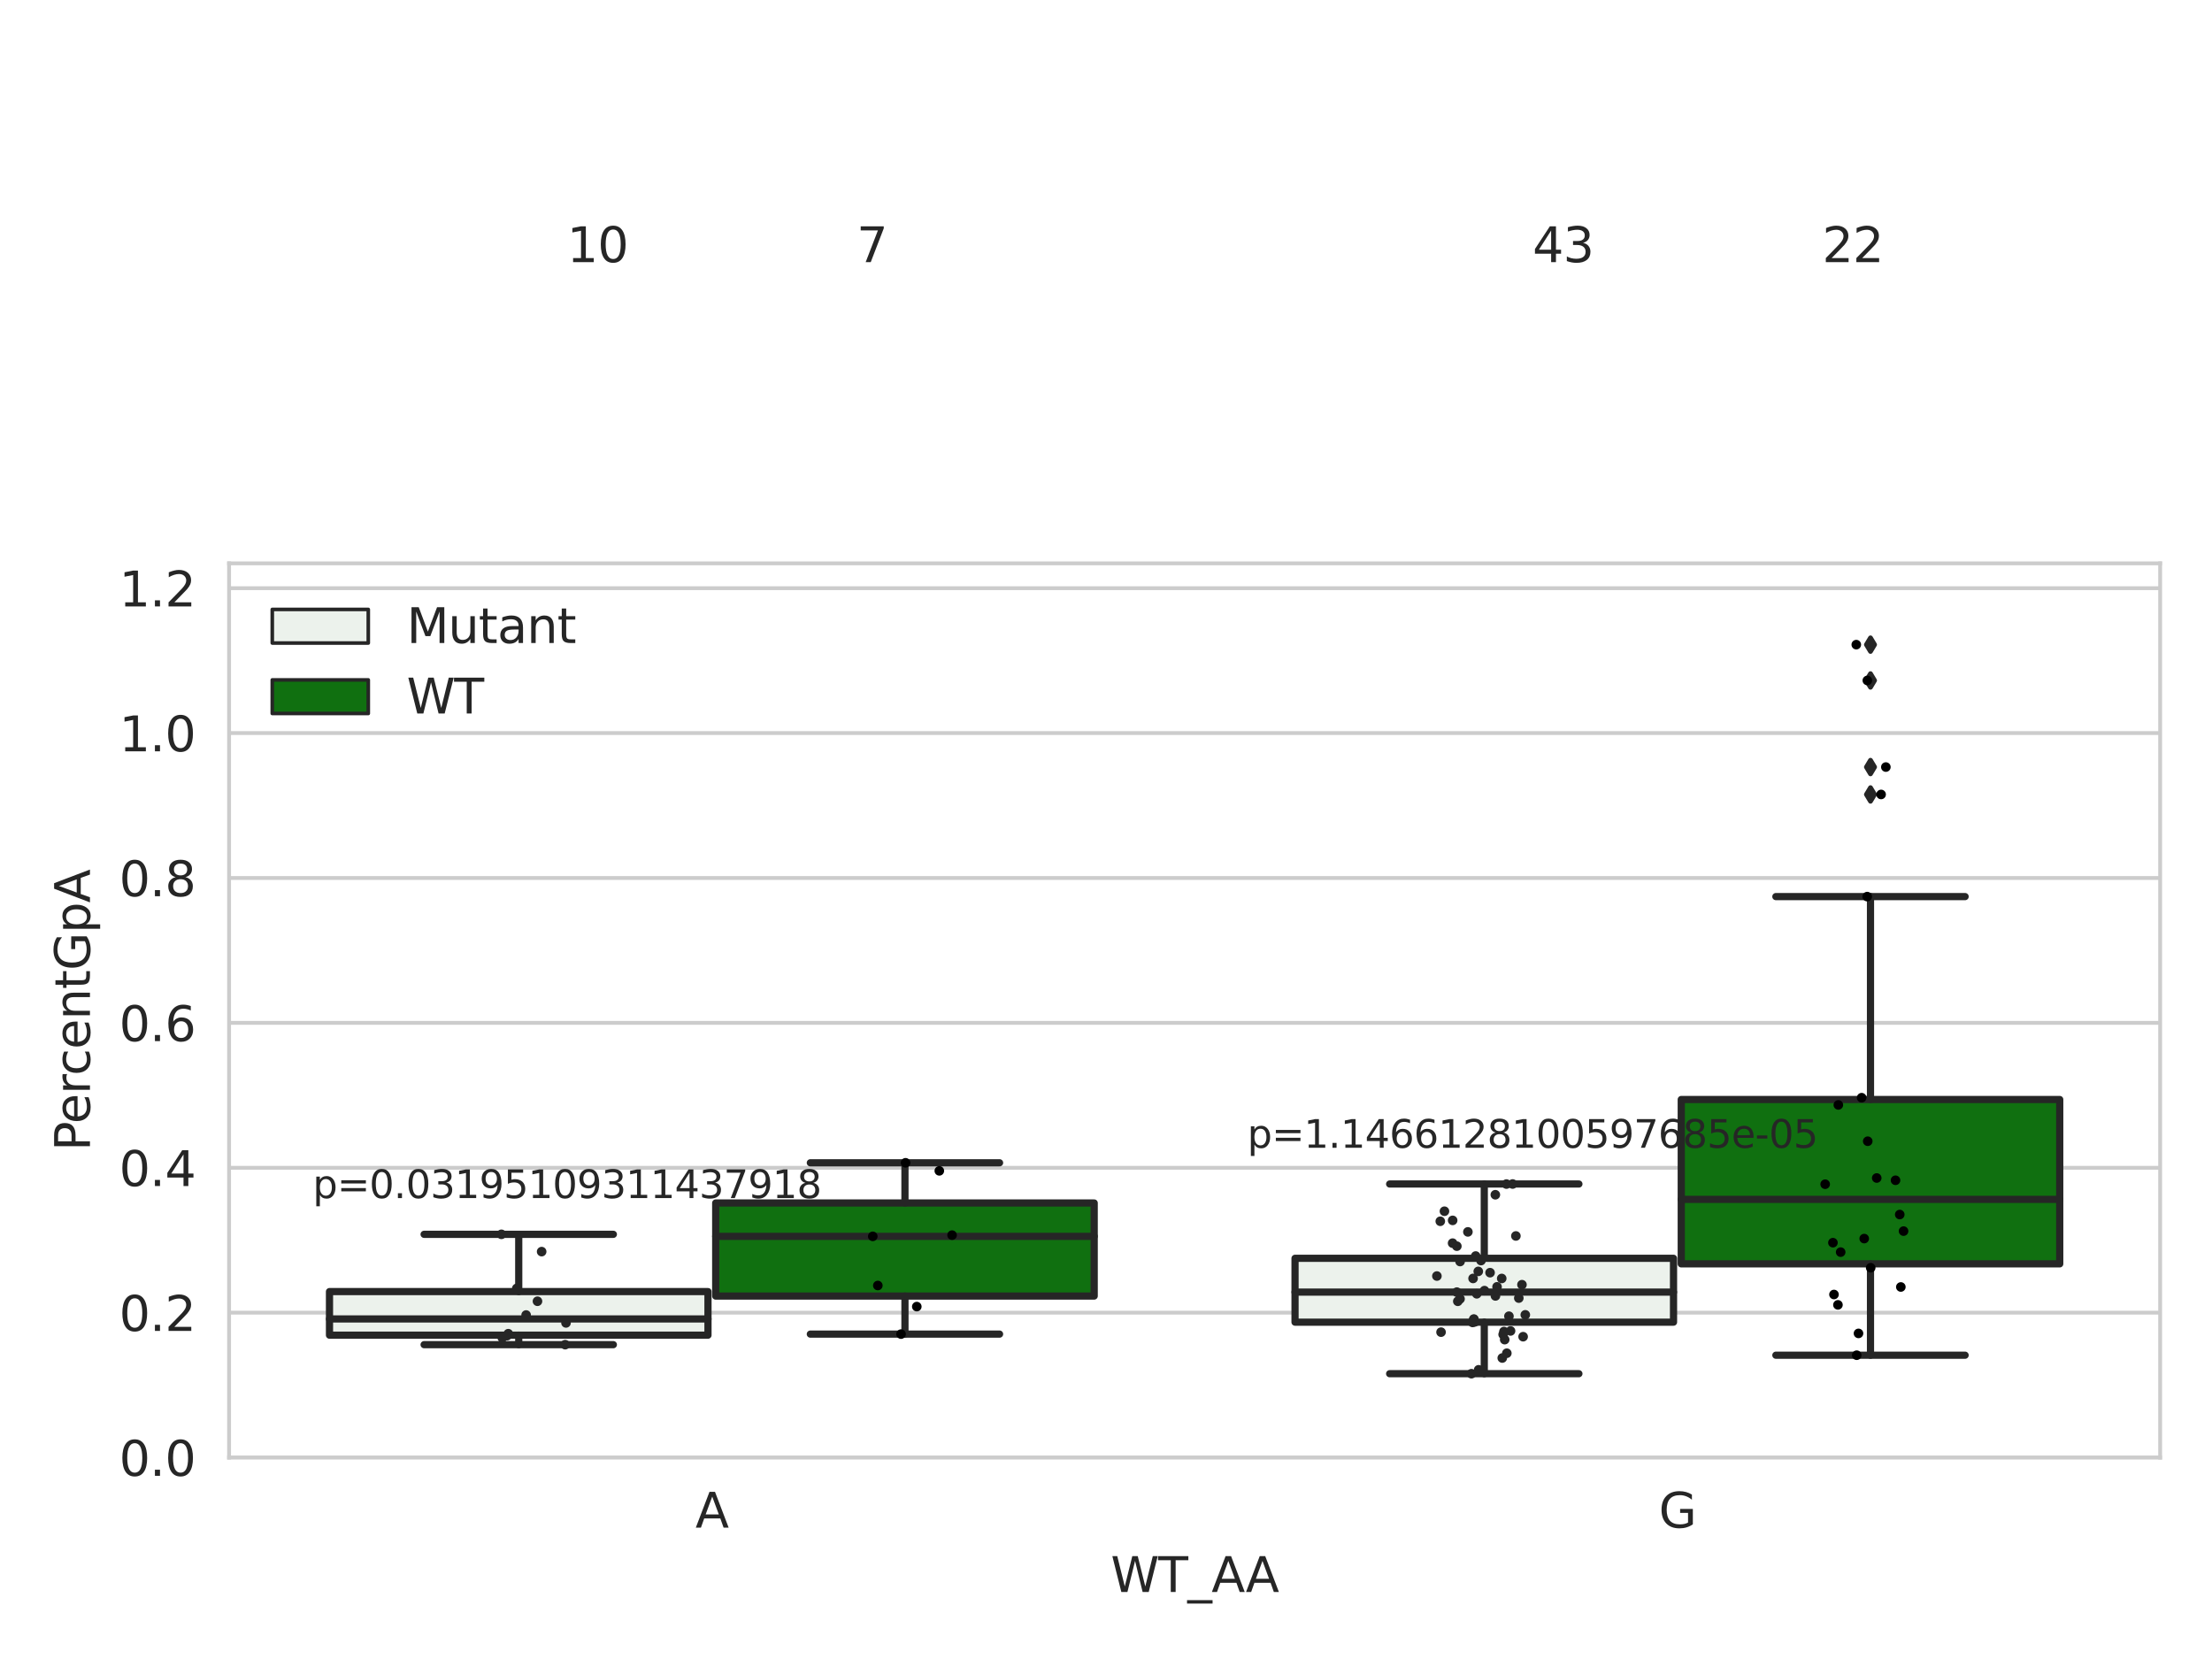 <?xml version="1.0" encoding="utf-8" standalone="no"?>
<!DOCTYPE svg PUBLIC "-//W3C//DTD SVG 1.1//EN"
  "http://www.w3.org/Graphics/SVG/1.1/DTD/svg11.dtd">
<svg xmlns:xlink="http://www.w3.org/1999/xlink" width="460.8pt" height="345.6pt" viewBox="0 0 460.8 345.6" xmlns="http://www.w3.org/2000/svg" version="1.1">
 <defs>
  <style type="text/css">*{stroke-linejoin: round; stroke-linecap: butt}</style>
 </defs>
 <g id="figure_1">
  <g id="patch_1">
   <path d="M 0 345.6 
L 460.8 345.6 
L 460.8 0 
L 0 0 
z
" style="fill: #ffffff"/>
  </g>
  <g id="axes_1">
   <g id="patch_2">
    <path d="M 47.72 303.64 
L 450 303.64 
L 450 117.356 
L 47.72 117.356 
z
" style="fill: #ffffff"/>
   </g>
   <g id="matplotlib.axis_1">
    <g id="xtick_1">
     <g id="text_1">
      <!-- A -->
      <g style="fill: #262626" transform="translate(144.87 318.238)scale(0.1 -0.1)">
       <defs>
        <path id="DejaVuSans-41" d="M 2188 4044 
L 1331 1722 
L 3047 1722 
L 2188 4044 
z
M 1831 4666 
L 2547 4666 
L 4325 0 
L 3669 0 
L 3244 1197 
L 1141 1197 
L 716 0 
L 50 0 
L 1831 4666 
z
" transform="scale(0.016)"/>
       </defs>
       <use xlink:href="#DejaVuSans-41"/>
      </g>
     </g>
    </g>
    <g id="xtick_2">
     <g id="text_2">
      <!-- G -->
      <g style="fill: #262626" transform="translate(345.556 318.238)scale(0.1 -0.1)">
       <defs>
        <path id="DejaVuSans-47" d="M 3809 666 
L 3809 1919 
L 2778 1919 
L 2778 2438 
L 4434 2438 
L 4434 434 
Q 4069 175 3628 42 
Q 3188 -91 2688 -91 
Q 1594 -91 976 548 
Q 359 1188 359 2328 
Q 359 3472 976 4111 
Q 1594 4750 2688 4750 
Q 3144 4750 3555 4637 
Q 3966 4525 4313 4306 
L 4313 3634 
Q 3963 3931 3569 4081 
Q 3175 4231 2741 4231 
Q 1884 4231 1454 3753 
Q 1025 3275 1025 2328 
Q 1025 1384 1454 906 
Q 1884 428 2741 428 
Q 3075 428 3337 486 
Q 3600 544 3809 666 
z
" transform="scale(0.016)"/>
       </defs>
       <use xlink:href="#DejaVuSans-47"/>
      </g>
     </g>
    </g>
    <g id="text_3">
     <!-- WT_AA -->
     <g style="fill: #262626" transform="translate(231.384 331.638)scale(0.1 -0.1)">
      <defs>
       <path id="DejaVuSans-57" d="M 213 4666 
L 850 4666 
L 1831 722 
L 2809 4666 
L 3519 4666 
L 4500 722 
L 5478 4666 
L 6119 4666 
L 4947 0 
L 4153 0 
L 3169 4050 
L 2175 0 
L 1381 0 
L 213 4666 
z
" transform="scale(0.016)"/>
       <path id="DejaVuSans-54" d="M -19 4666 
L 3928 4666 
L 3928 4134 
L 2272 4134 
L 2272 0 
L 1638 0 
L 1638 4134 
L -19 4134 
L -19 4666 
z
" transform="scale(0.016)"/>
       <path id="DejaVuSans-5f" d="M 3263 -1063 
L 3263 -1509 
L -63 -1509 
L -63 -1063 
L 3263 -1063 
z
" transform="scale(0.016)"/>
      </defs>
      <use xlink:href="#DejaVuSans-57"/>
      <use xlink:href="#DejaVuSans-54" x="98.877"/>
      <use xlink:href="#DejaVuSans-5f" x="159.961"/>
      <use xlink:href="#DejaVuSans-41" x="209.961"/>
      <use xlink:href="#DejaVuSans-41" x="281.119"/>
     </g>
    </g>
   </g>
   <g id="matplotlib.axis_2">
    <g id="ytick_1">
     <g id="line2d_1">
      <path d="M 47.72 303.64 
L 450 303.64 
" clip-path="url(#p99872b0d98)" style="fill: none; stroke: #cccccc; stroke-width: 0.8; stroke-linecap: round"/>
     </g>
     <g id="text_4">
      <!-- 0.0 -->
      <g style="fill: #262626" transform="translate(24.817 307.439)scale(0.1 -0.1)">
       <defs>
        <path id="DejaVuSans-30" d="M 2034 4250 
Q 1547 4250 1301 3770 
Q 1056 3291 1056 2328 
Q 1056 1369 1301 889 
Q 1547 409 2034 409 
Q 2525 409 2770 889 
Q 3016 1369 3016 2328 
Q 3016 3291 2770 3770 
Q 2525 4250 2034 4250 
z
M 2034 4750 
Q 2819 4750 3233 4129 
Q 3647 3509 3647 2328 
Q 3647 1150 3233 529 
Q 2819 -91 2034 -91 
Q 1250 -91 836 529 
Q 422 1150 422 2328 
Q 422 3509 836 4129 
Q 1250 4750 2034 4750 
z
" transform="scale(0.016)"/>
        <path id="DejaVuSans-2e" d="M 684 794 
L 1344 794 
L 1344 0 
L 684 0 
L 684 794 
z
" transform="scale(0.016)"/>
       </defs>
       <use xlink:href="#DejaVuSans-30"/>
       <use xlink:href="#DejaVuSans-2e" x="63.623"/>
       <use xlink:href="#DejaVuSans-30" x="95.41"/>
      </g>
     </g>
    </g>
    <g id="ytick_2">
     <g id="line2d_2">
      <path d="M 47.72 273.455 
L 450 273.455 
" clip-path="url(#p99872b0d98)" style="fill: none; stroke: #cccccc; stroke-width: 0.8; stroke-linecap: round"/>
     </g>
     <g id="text_5">
      <!-- 0.2 -->
      <g style="fill: #262626" transform="translate(24.817 277.254)scale(0.1 -0.1)">
       <defs>
        <path id="DejaVuSans-32" d="M 1228 531 
L 3431 531 
L 3431 0 
L 469 0 
L 469 531 
Q 828 903 1448 1529 
Q 2069 2156 2228 2338 
Q 2531 2678 2651 2914 
Q 2772 3150 2772 3378 
Q 2772 3750 2511 3984 
Q 2250 4219 1831 4219 
Q 1534 4219 1204 4116 
Q 875 4013 500 3803 
L 500 4441 
Q 881 4594 1212 4672 
Q 1544 4750 1819 4750 
Q 2544 4750 2975 4387 
Q 3406 4025 3406 3419 
Q 3406 3131 3298 2873 
Q 3191 2616 2906 2266 
Q 2828 2175 2409 1742 
Q 1991 1309 1228 531 
z
" transform="scale(0.016)"/>
       </defs>
       <use xlink:href="#DejaVuSans-30"/>
       <use xlink:href="#DejaVuSans-2e" x="63.623"/>
       <use xlink:href="#DejaVuSans-32" x="95.41"/>
      </g>
     </g>
    </g>
    <g id="ytick_3">
     <g id="line2d_3">
      <path d="M 47.72 243.269 
L 450 243.269 
" clip-path="url(#p99872b0d98)" style="fill: none; stroke: #cccccc; stroke-width: 0.8; stroke-linecap: round"/>
     </g>
     <g id="text_6">
      <!-- 0.4 -->
      <g style="fill: #262626" transform="translate(24.817 247.069)scale(0.1 -0.1)">
       <defs>
        <path id="DejaVuSans-34" d="M 2419 4116 
L 825 1625 
L 2419 1625 
L 2419 4116 
z
M 2253 4666 
L 3047 4666 
L 3047 1625 
L 3713 1625 
L 3713 1100 
L 3047 1100 
L 3047 0 
L 2419 0 
L 2419 1100 
L 313 1100 
L 313 1709 
L 2253 4666 
z
" transform="scale(0.016)"/>
       </defs>
       <use xlink:href="#DejaVuSans-30"/>
       <use xlink:href="#DejaVuSans-2e" x="63.623"/>
       <use xlink:href="#DejaVuSans-34" x="95.41"/>
      </g>
     </g>
    </g>
    <g id="ytick_4">
     <g id="line2d_4">
      <path d="M 47.72 213.084 
L 450 213.084 
" clip-path="url(#p99872b0d98)" style="fill: none; stroke: #cccccc; stroke-width: 0.8; stroke-linecap: round"/>
     </g>
     <g id="text_7">
      <!-- 0.6 -->
      <g style="fill: #262626" transform="translate(24.817 216.883)scale(0.1 -0.1)">
       <defs>
        <path id="DejaVuSans-36" d="M 2113 2584 
Q 1688 2584 1439 2293 
Q 1191 2003 1191 1497 
Q 1191 994 1439 701 
Q 1688 409 2113 409 
Q 2538 409 2786 701 
Q 3034 994 3034 1497 
Q 3034 2003 2786 2293 
Q 2538 2584 2113 2584 
z
M 3366 4563 
L 3366 3988 
Q 3128 4100 2886 4159 
Q 2644 4219 2406 4219 
Q 1781 4219 1451 3797 
Q 1122 3375 1075 2522 
Q 1259 2794 1537 2939 
Q 1816 3084 2150 3084 
Q 2853 3084 3261 2657 
Q 3669 2231 3669 1497 
Q 3669 778 3244 343 
Q 2819 -91 2113 -91 
Q 1303 -91 875 529 
Q 447 1150 447 2328 
Q 447 3434 972 4092 
Q 1497 4750 2381 4750 
Q 2619 4750 2861 4703 
Q 3103 4656 3366 4563 
z
" transform="scale(0.016)"/>
       </defs>
       <use xlink:href="#DejaVuSans-30"/>
       <use xlink:href="#DejaVuSans-2e" x="63.623"/>
       <use xlink:href="#DejaVuSans-36" x="95.41"/>
      </g>
     </g>
    </g>
    <g id="ytick_5">
     <g id="line2d_5">
      <path d="M 47.72 182.899 
L 450 182.899 
" clip-path="url(#p99872b0d98)" style="fill: none; stroke: #cccccc; stroke-width: 0.8; stroke-linecap: round"/>
     </g>
     <g id="text_8">
      <!-- 0.8 -->
      <g style="fill: #262626" transform="translate(24.817 186.698)scale(0.1 -0.1)">
       <defs>
        <path id="DejaVuSans-38" d="M 2034 2216 
Q 1584 2216 1326 1975 
Q 1069 1734 1069 1313 
Q 1069 891 1326 650 
Q 1584 409 2034 409 
Q 2484 409 2743 651 
Q 3003 894 3003 1313 
Q 3003 1734 2745 1975 
Q 2488 2216 2034 2216 
z
M 1403 2484 
Q 997 2584 770 2862 
Q 544 3141 544 3541 
Q 544 4100 942 4425 
Q 1341 4750 2034 4750 
Q 2731 4750 3128 4425 
Q 3525 4100 3525 3541 
Q 3525 3141 3298 2862 
Q 3072 2584 2669 2484 
Q 3125 2378 3379 2068 
Q 3634 1759 3634 1313 
Q 3634 634 3220 271 
Q 2806 -91 2034 -91 
Q 1263 -91 848 271 
Q 434 634 434 1313 
Q 434 1759 690 2068 
Q 947 2378 1403 2484 
z
M 1172 3481 
Q 1172 3119 1398 2916 
Q 1625 2713 2034 2713 
Q 2441 2713 2670 2916 
Q 2900 3119 2900 3481 
Q 2900 3844 2670 4047 
Q 2441 4250 2034 4250 
Q 1625 4250 1398 4047 
Q 1172 3844 1172 3481 
z
" transform="scale(0.016)"/>
       </defs>
       <use xlink:href="#DejaVuSans-30"/>
       <use xlink:href="#DejaVuSans-2e" x="63.623"/>
       <use xlink:href="#DejaVuSans-38" x="95.41"/>
      </g>
     </g>
    </g>
    <g id="ytick_6">
     <g id="line2d_6">
      <path d="M 47.72 152.713 
L 450 152.713 
" clip-path="url(#p99872b0d98)" style="fill: none; stroke: #cccccc; stroke-width: 0.8; stroke-linecap: round"/>
     </g>
     <g id="text_9">
      <!-- 1.0 -->
      <g style="fill: #262626" transform="translate(24.817 156.513)scale(0.1 -0.1)">
       <defs>
        <path id="DejaVuSans-31" d="M 794 531 
L 1825 531 
L 1825 4091 
L 703 3866 
L 703 4441 
L 1819 4666 
L 2450 4666 
L 2450 531 
L 3481 531 
L 3481 0 
L 794 0 
L 794 531 
z
" transform="scale(0.016)"/>
       </defs>
       <use xlink:href="#DejaVuSans-31"/>
       <use xlink:href="#DejaVuSans-2e" x="63.623"/>
       <use xlink:href="#DejaVuSans-30" x="95.41"/>
      </g>
     </g>
    </g>
    <g id="ytick_7">
     <g id="line2d_7">
      <path d="M 47.72 122.528 
L 450 122.528 
" clip-path="url(#p99872b0d98)" style="fill: none; stroke: #cccccc; stroke-width: 0.8; stroke-linecap: round"/>
     </g>
     <g id="text_10">
      <!-- 1.2 -->
      <g style="fill: #262626" transform="translate(24.817 126.327)scale(0.1 -0.1)">
       <use xlink:href="#DejaVuSans-31"/>
       <use xlink:href="#DejaVuSans-2e" x="63.623"/>
       <use xlink:href="#DejaVuSans-32" x="95.41"/>
      </g>
     </g>
    </g>
    <g id="text_11">
     <!-- PercentGpA -->
     <g style="fill: #262626" transform="translate(18.737 239.775)rotate(-90)scale(0.1 -0.1)">
      <defs>
       <path id="DejaVuSans-50" d="M 1259 4147 
L 1259 2394 
L 2053 2394 
Q 2494 2394 2734 2622 
Q 2975 2850 2975 3272 
Q 2975 3691 2734 3919 
Q 2494 4147 2053 4147 
L 1259 4147 
z
M 628 4666 
L 2053 4666 
Q 2838 4666 3239 4311 
Q 3641 3956 3641 3272 
Q 3641 2581 3239 2228 
Q 2838 1875 2053 1875 
L 1259 1875 
L 1259 0 
L 628 0 
L 628 4666 
z
" transform="scale(0.016)"/>
       <path id="DejaVuSans-65" d="M 3597 1894 
L 3597 1613 
L 953 1613 
Q 991 1019 1311 708 
Q 1631 397 2203 397 
Q 2534 397 2845 478 
Q 3156 559 3463 722 
L 3463 178 
Q 3153 47 2828 -22 
Q 2503 -91 2169 -91 
Q 1331 -91 842 396 
Q 353 884 353 1716 
Q 353 2575 817 3079 
Q 1281 3584 2069 3584 
Q 2775 3584 3186 3129 
Q 3597 2675 3597 1894 
z
M 3022 2063 
Q 3016 2534 2758 2815 
Q 2500 3097 2075 3097 
Q 1594 3097 1305 2825 
Q 1016 2553 972 2059 
L 3022 2063 
z
" transform="scale(0.016)"/>
       <path id="DejaVuSans-72" d="M 2631 2963 
Q 2534 3019 2420 3045 
Q 2306 3072 2169 3072 
Q 1681 3072 1420 2755 
Q 1159 2438 1159 1844 
L 1159 0 
L 581 0 
L 581 3500 
L 1159 3500 
L 1159 2956 
Q 1341 3275 1631 3429 
Q 1922 3584 2338 3584 
Q 2397 3584 2469 3576 
Q 2541 3569 2628 3553 
L 2631 2963 
z
" transform="scale(0.016)"/>
       <path id="DejaVuSans-63" d="M 3122 3366 
L 3122 2828 
Q 2878 2963 2633 3030 
Q 2388 3097 2138 3097 
Q 1578 3097 1268 2742 
Q 959 2388 959 1747 
Q 959 1106 1268 751 
Q 1578 397 2138 397 
Q 2388 397 2633 464 
Q 2878 531 3122 666 
L 3122 134 
Q 2881 22 2623 -34 
Q 2366 -91 2075 -91 
Q 1284 -91 818 406 
Q 353 903 353 1747 
Q 353 2603 823 3093 
Q 1294 3584 2113 3584 
Q 2378 3584 2631 3529 
Q 2884 3475 3122 3366 
z
" transform="scale(0.016)"/>
       <path id="DejaVuSans-6e" d="M 3513 2113 
L 3513 0 
L 2938 0 
L 2938 2094 
Q 2938 2591 2744 2837 
Q 2550 3084 2163 3084 
Q 1697 3084 1428 2787 
Q 1159 2491 1159 1978 
L 1159 0 
L 581 0 
L 581 3500 
L 1159 3500 
L 1159 2956 
Q 1366 3272 1645 3428 
Q 1925 3584 2291 3584 
Q 2894 3584 3203 3211 
Q 3513 2838 3513 2113 
z
" transform="scale(0.016)"/>
       <path id="DejaVuSans-74" d="M 1172 4494 
L 1172 3500 
L 2356 3500 
L 2356 3053 
L 1172 3053 
L 1172 1153 
Q 1172 725 1289 603 
Q 1406 481 1766 481 
L 2356 481 
L 2356 0 
L 1766 0 
Q 1100 0 847 248 
Q 594 497 594 1153 
L 594 3053 
L 172 3053 
L 172 3500 
L 594 3500 
L 594 4494 
L 1172 4494 
z
" transform="scale(0.016)"/>
       <path id="DejaVuSans-70" d="M 1159 525 
L 1159 -1331 
L 581 -1331 
L 581 3500 
L 1159 3500 
L 1159 2969 
Q 1341 3281 1617 3432 
Q 1894 3584 2278 3584 
Q 2916 3584 3314 3078 
Q 3713 2572 3713 1747 
Q 3713 922 3314 415 
Q 2916 -91 2278 -91 
Q 1894 -91 1617 61 
Q 1341 213 1159 525 
z
M 3116 1747 
Q 3116 2381 2855 2742 
Q 2594 3103 2138 3103 
Q 1681 3103 1420 2742 
Q 1159 2381 1159 1747 
Q 1159 1113 1420 752 
Q 1681 391 2138 391 
Q 2594 391 2855 752 
Q 3116 1113 3116 1747 
z
" transform="scale(0.016)"/>
      </defs>
      <use xlink:href="#DejaVuSans-50"/>
      <use xlink:href="#DejaVuSans-65" x="56.678"/>
      <use xlink:href="#DejaVuSans-72" x="118.201"/>
      <use xlink:href="#DejaVuSans-63" x="157.064"/>
      <use xlink:href="#DejaVuSans-65" x="212.045"/>
      <use xlink:href="#DejaVuSans-6e" x="273.568"/>
      <use xlink:href="#DejaVuSans-74" x="336.947"/>
      <use xlink:href="#DejaVuSans-47" x="376.156"/>
      <use xlink:href="#DejaVuSans-70" x="453.646"/>
      <use xlink:href="#DejaVuSans-41" x="517.123"/>
     </g>
    </g>
   </g>
   <g id="patch_3">
    <path d="M 68.639 278.141 
L 147.485 278.141 
L 147.485 269.062 
L 68.639 269.062 
L 68.639 278.141 
z
" clip-path="url(#p99872b0d98)" style="fill: #ecf2ec; stroke: #262626; stroke-width: 1.5; stroke-linejoin: miter"/>
   </g>
   <g id="patch_4">
    <path d="M 149.095 269.99 
L 227.941 269.99 
L 227.941 250.605 
L 149.095 250.605 
L 149.095 269.99 
z
" clip-path="url(#p99872b0d98)" style="fill: #107010; stroke: #262626; stroke-width: 1.5; stroke-linejoin: miter"/>
   </g>
   <g id="patch_5">
    <path d="M 269.779 275.43 
L 348.625 275.43 
L 348.625 262.127 
L 269.779 262.127 
L 269.779 275.43 
z
" clip-path="url(#p99872b0d98)" style="fill: #ecf2ec; stroke: #262626; stroke-width: 1.5; stroke-linejoin: miter"/>
   </g>
   <g id="patch_6">
    <path d="M 350.235 263.285 
L 429.081 263.285 
L 429.081 229.046 
L 350.235 229.046 
L 350.235 263.285 
z
" clip-path="url(#p99872b0d98)" style="fill: #107010; stroke: #262626; stroke-width: 1.5; stroke-linejoin: miter"/>
   </g>
   <g id="patch_7">
    <path d="M 148.29 303.64 
L 148.29 303.64 
L 148.29 303.64 
L 148.29 303.64 
z
" clip-path="url(#p99872b0d98)" style="fill: #ecf2ec; stroke: #262626; stroke-width: 0.75; stroke-linejoin: miter"/>
   </g>
   <g id="patch_8">
    <path d="M 148.29 303.64 
L 148.29 303.64 
L 148.29 303.64 
L 148.29 303.64 
z
" clip-path="url(#p99872b0d98)" style="fill: #107010; stroke: #262626; stroke-width: 0.75; stroke-linejoin: miter"/>
   </g>
   <g id="PathCollection_1"/>
   <g id="PathCollection_2"/>
   <g id="line2d_8">
    <path d="M 108.062 278.141 
L 108.062 280.118 
" clip-path="url(#p99872b0d98)" style="fill: none; stroke: #262626; stroke-width: 1.5; stroke-linecap: round"/>
   </g>
   <g id="line2d_9">
    <path d="M 108.062 269.062 
L 108.062 257.132 
" clip-path="url(#p99872b0d98)" style="fill: none; stroke: #262626; stroke-width: 1.5; stroke-linecap: round"/>
   </g>
   <g id="line2d_10">
    <path d="M 88.35 280.118 
L 127.774 280.118 
" clip-path="url(#p99872b0d98)" style="fill: none; stroke: #262626; stroke-width: 1.5; stroke-linecap: round"/>
   </g>
   <g id="line2d_11">
    <path d="M 88.35 257.132 
L 127.774 257.132 
" clip-path="url(#p99872b0d98)" style="fill: none; stroke: #262626; stroke-width: 1.5; stroke-linecap: round"/>
   </g>
   <g id="line2d_12"/>
   <g id="line2d_13">
    <path d="M 188.518 269.99 
L 188.518 277.919 
" clip-path="url(#p99872b0d98)" style="fill: none; stroke: #262626; stroke-width: 1.5; stroke-linecap: round"/>
   </g>
   <g id="line2d_14">
    <path d="M 188.518 250.605 
L 188.518 242.23 
" clip-path="url(#p99872b0d98)" style="fill: none; stroke: #262626; stroke-width: 1.5; stroke-linecap: round"/>
   </g>
   <g id="line2d_15">
    <path d="M 168.806 277.919 
L 208.23 277.919 
" clip-path="url(#p99872b0d98)" style="fill: none; stroke: #262626; stroke-width: 1.5; stroke-linecap: round"/>
   </g>
   <g id="line2d_16">
    <path d="M 168.806 242.23 
L 208.23 242.23 
" clip-path="url(#p99872b0d98)" style="fill: none; stroke: #262626; stroke-width: 1.5; stroke-linecap: round"/>
   </g>
   <g id="line2d_17"/>
   <g id="line2d_18">
    <path d="M 309.202 275.43 
L 309.202 286.168 
" clip-path="url(#p99872b0d98)" style="fill: none; stroke: #262626; stroke-width: 1.5; stroke-linecap: round"/>
   </g>
   <g id="line2d_19">
    <path d="M 309.202 262.127 
L 309.202 246.65 
" clip-path="url(#p99872b0d98)" style="fill: none; stroke: #262626; stroke-width: 1.5; stroke-linecap: round"/>
   </g>
   <g id="line2d_20">
    <path d="M 289.49 286.168 
L 328.914 286.168 
" clip-path="url(#p99872b0d98)" style="fill: none; stroke: #262626; stroke-width: 1.5; stroke-linecap: round"/>
   </g>
   <g id="line2d_21">
    <path d="M 289.49 246.65 
L 328.914 246.65 
" clip-path="url(#p99872b0d98)" style="fill: none; stroke: #262626; stroke-width: 1.5; stroke-linecap: round"/>
   </g>
   <g id="line2d_22"/>
   <g id="line2d_23">
    <path d="M 389.658 263.285 
L 389.658 282.315 
" clip-path="url(#p99872b0d98)" style="fill: none; stroke: #262626; stroke-width: 1.5; stroke-linecap: round"/>
   </g>
   <g id="line2d_24">
    <path d="M 389.658 229.046 
L 389.658 186.777 
" clip-path="url(#p99872b0d98)" style="fill: none; stroke: #262626; stroke-width: 1.5; stroke-linecap: round"/>
   </g>
   <g id="line2d_25">
    <path d="M 369.946 282.315 
L 409.37 282.315 
" clip-path="url(#p99872b0d98)" style="fill: none; stroke: #262626; stroke-width: 1.5; stroke-linecap: round"/>
   </g>
   <g id="line2d_26">
    <path d="M 369.946 186.777 
L 409.37 186.777 
" clip-path="url(#p99872b0d98)" style="fill: none; stroke: #262626; stroke-width: 1.5; stroke-linecap: round"/>
   </g>
   <g id="line2d_27">
    <defs>
     <path id="m03c1e25176" d="M -0 1.414 
L 0.849 0 
L 0 -1.414 
L -0.849 -0 
z
" style="stroke: #262626; stroke-linejoin: miter"/>
    </defs>
    <g clip-path="url(#p99872b0d98)">
     <use xlink:href="#m03c1e25176" x="389.658" y="159.791" style="fill: #262626; stroke: #262626; stroke-linejoin: miter"/>
     <use xlink:href="#m03c1e25176" x="389.658" y="141.752" style="fill: #262626; stroke: #262626; stroke-linejoin: miter"/>
     <use xlink:href="#m03c1e25176" x="389.658" y="165.499" style="fill: #262626; stroke: #262626; stroke-linejoin: miter"/>
     <use xlink:href="#m03c1e25176" x="389.658" y="134.291" style="fill: #262626; stroke: #262626; stroke-linejoin: miter"/>
    </g>
   </g>
   <g id="line2d_28">
    <path d="M 68.639 274.764 
L 147.485 274.764 
" clip-path="url(#p99872b0d98)" style="fill: none; stroke: #262626; stroke-width: 1.5; stroke-linecap: round"/>
   </g>
   <g id="line2d_29">
    <path d="M 149.095 257.553 
L 227.941 257.553 
" clip-path="url(#p99872b0d98)" style="fill: none; stroke: #262626; stroke-width: 1.5; stroke-linecap: round"/>
   </g>
   <g id="line2d_30">
    <path d="M 269.779 269.172 
L 348.625 269.172 
" clip-path="url(#p99872b0d98)" style="fill: none; stroke: #262626; stroke-width: 1.5; stroke-linecap: round"/>
   </g>
   <g id="line2d_31">
    <path d="M 350.235 249.852 
L 429.081 249.852 
" clip-path="url(#p99872b0d98)" style="fill: none; stroke: #262626; stroke-width: 1.5; stroke-linecap: round"/>
   </g>
   <g id="patch_9">
    <path d="M 47.72 303.64 
L 47.72 117.356 
" style="fill: none; stroke: #cccccc; stroke-width: 0.8; stroke-linejoin: miter; stroke-linecap: square"/>
   </g>
   <g id="patch_10">
    <path d="M 450 303.64 
L 450 117.356 
" style="fill: none; stroke: #cccccc; stroke-width: 0.8; stroke-linejoin: miter; stroke-linecap: square"/>
   </g>
   <g id="patch_11">
    <path d="M 47.72 303.64 
L 450 303.64 
" style="fill: none; stroke: #cccccc; stroke-width: 0.8; stroke-linejoin: miter; stroke-linecap: square"/>
   </g>
   <g id="patch_12">
    <path d="M 47.72 117.356 
L 450 117.356 
" style="fill: none; stroke: #cccccc; stroke-width: 0.8; stroke-linejoin: miter; stroke-linecap: square"/>
   </g>
   <g id="PathCollection_3">
    <defs>
     <path id="C0_0_6b433e9e0d" d="M 0 1 
C 0.265 1 0.52 0.895 0.707 0.707 
C 0.895 0.52 1 0.265 1 -0 
C 1 -0.265 0.895 -0.52 0.707 -0.707 
C 0.52 -0.895 0.265 -1 0 -1 
C -0.265 -1 -0.52 -0.895 -0.707 -0.707 
C -0.895 -0.52 -1 -0.265 -1 0 
C -1 0.265 -0.895 0.52 -0.707 0.707 
C -0.52 0.895 -0.265 1 0 1 
z
"/>
    </defs>
    <g clip-path="url(#p99872b0d98)">
     <use xlink:href="#C0_0_6b433e9e0d" x="107.66" y="268.391" style="fill: #262626"/>
    </g>
    <g clip-path="url(#p99872b0d98)">
     <use xlink:href="#C0_0_6b433e9e0d" x="111.966" y="271.075" style="fill: #262626"/>
    </g>
    <g clip-path="url(#p99872b0d98)">
     <use xlink:href="#C0_0_6b433e9e0d" x="105.629" y="278.244" style="fill: #262626"/>
    </g>
    <g clip-path="url(#p99872b0d98)">
     <use xlink:href="#C0_0_6b433e9e0d" x="117.91" y="275.587" style="fill: #262626"/>
    </g>
    <g clip-path="url(#p99872b0d98)">
     <use xlink:href="#C0_0_6b433e9e0d" x="109.602" y="273.942" style="fill: #262626"/>
    </g>
    <g clip-path="url(#p99872b0d98)">
     <use xlink:href="#C0_0_6b433e9e0d" x="112.834" y="260.735" style="fill: #262626"/>
    </g>
    <g clip-path="url(#p99872b0d98)">
     <use xlink:href="#C0_0_6b433e9e0d" x="117.737" y="280.118" style="fill: #262626"/>
    </g>
    <g clip-path="url(#p99872b0d98)">
     <use xlink:href="#C0_0_6b433e9e0d" x="105.886" y="277.833" style="fill: #262626"/>
    </g>
    <g clip-path="url(#p99872b0d98)">
     <use xlink:href="#C0_0_6b433e9e0d" x="104.642" y="278.688" style="fill: #262626"/>
    </g>
    <g clip-path="url(#p99872b0d98)">
     <use xlink:href="#C0_0_6b433e9e0d" x="104.46" y="257.132" style="fill: #262626"/>
    </g>
   </g>
   <g id="PathCollection_4">
    <defs>
     <path id="C1_0_d61934fa7c" d="M 0 1 
C 0.265 1 0.52 0.895 0.707 0.707 
C 0.895 0.52 1 0.265 1 -0 
C 1 -0.265 0.895 -0.52 0.707 -0.707 
C 0.52 -0.895 0.265 -1 0 -1 
C -0.265 -1 -0.52 -0.895 -0.707 -0.707 
C -0.895 -0.52 -1 -0.265 -1 0 
C -1 0.265 -0.895 0.52 -0.707 0.707 
C -0.52 0.895 -0.265 1 0 1 
z
"/>
    </defs>
    <g clip-path="url(#p99872b0d98)">
     <use xlink:href="#C1_0_d61934fa7c" x="188.646" y="242.23"/>
    </g>
    <g clip-path="url(#p99872b0d98)">
     <use xlink:href="#C1_0_d61934fa7c" x="190.984" y="272.187"/>
    </g>
    <g clip-path="url(#p99872b0d98)">
     <use xlink:href="#C1_0_d61934fa7c" x="187.705" y="277.919"/>
    </g>
    <g clip-path="url(#p99872b0d98)">
     <use xlink:href="#C1_0_d61934fa7c" x="182.867" y="267.794"/>
    </g>
    <g clip-path="url(#p99872b0d98)">
     <use xlink:href="#C1_0_d61934fa7c" x="198.333" y="257.303"/>
    </g>
    <g clip-path="url(#p99872b0d98)">
     <use xlink:href="#C1_0_d61934fa7c" x="181.816" y="257.553"/>
    </g>
    <g clip-path="url(#p99872b0d98)">
     <use xlink:href="#C1_0_d61934fa7c" x="195.677" y="243.907"/>
    </g>
   </g>
   <g id="PathCollection_5">
    <defs>
     <path id="C2_0_1b20eecea8" d="M 0 1 
C 0.265 1 0.52 0.895 0.707 0.707 
C 0.895 0.52 1 0.265 1 -0 
C 1 -0.265 0.895 -0.52 0.707 -0.707 
C 0.52 -0.895 0.265 -1 0 -1 
C -0.265 -1 -0.52 -0.895 -0.707 -0.707 
C -0.895 -0.52 -1 -0.265 -1 0 
C -1 0.265 -0.895 0.52 -0.707 0.707 
C -0.52 0.895 -0.265 1 0 1 
z
"/>
    </defs>
    <g clip-path="url(#p99872b0d98)">
     <use xlink:href="#C2_0_1b20eecea8" x="306.767" y="275.487" style="fill: #262626"/>
    </g>
    <g clip-path="url(#p99872b0d98)">
     <use xlink:href="#C2_0_1b20eecea8" x="311.507" y="248.888" style="fill: #262626"/>
    </g>
    <g clip-path="url(#p99872b0d98)">
     <use xlink:href="#C2_0_1b20eecea8" x="313.456" y="279.069" style="fill: #262626"/>
    </g>
    <g clip-path="url(#p99872b0d98)">
     <use xlink:href="#C2_0_1b20eecea8" x="303.489" y="269.172" style="fill: #262626"/>
    </g>
    <g clip-path="url(#p99872b0d98)">
     <use xlink:href="#C2_0_1b20eecea8" x="314.675" y="277.259" style="fill: #262626"/>
    </g>
    <g clip-path="url(#p99872b0d98)">
     <use xlink:href="#C2_0_1b20eecea8" x="305.788" y="256.625" style="fill: #262626"/>
    </g>
    <g clip-path="url(#p99872b0d98)">
     <use xlink:href="#C2_0_1b20eecea8" x="311.864" y="268.072" style="fill: #262626"/>
    </g>
    <g clip-path="url(#p99872b0d98)">
     <use xlink:href="#C2_0_1b20eecea8" x="307.415" y="261.654" style="fill: #262626"/>
    </g>
    <g clip-path="url(#p99872b0d98)">
     <use xlink:href="#C2_0_1b20eecea8" x="307.018" y="274.861" style="fill: #262626"/>
    </g>
    <g clip-path="url(#p99872b0d98)">
     <use xlink:href="#C2_0_1b20eecea8" x="300.905" y="252.322" style="fill: #262626"/>
    </g>
    <g clip-path="url(#p99872b0d98)">
     <use xlink:href="#C2_0_1b20eecea8" x="317.749" y="273.903" style="fill: #262626"/>
    </g>
    <g clip-path="url(#p99872b0d98)">
     <use xlink:href="#C2_0_1b20eecea8" x="299.332" y="265.823" style="fill: #262626"/>
    </g>
    <g clip-path="url(#p99872b0d98)">
     <use xlink:href="#C2_0_1b20eecea8" x="303.488" y="259.599" style="fill: #262626"/>
    </g>
    <g clip-path="url(#p99872b0d98)">
     <use xlink:href="#C2_0_1b20eecea8" x="312.951" y="282.899" style="fill: #262626"/>
    </g>
    <g clip-path="url(#p99872b0d98)">
     <use xlink:href="#C2_0_1b20eecea8" x="311.532" y="269.963" style="fill: #262626"/>
    </g>
    <g clip-path="url(#p99872b0d98)">
     <use xlink:href="#C2_0_1b20eecea8" x="314.339" y="274.188" style="fill: #262626"/>
    </g>
    <g clip-path="url(#p99872b0d98)">
     <use xlink:href="#C2_0_1b20eecea8" x="303.688" y="271.084" style="fill: #262626"/>
    </g>
    <g clip-path="url(#p99872b0d98)">
     <use xlink:href="#C2_0_1b20eecea8" x="307.223" y="275.373" style="fill: #262626"/>
    </g>
    <g clip-path="url(#p99872b0d98)">
     <use xlink:href="#C2_0_1b20eecea8" x="304.163" y="262.799" style="fill: #262626"/>
    </g>
    <g clip-path="url(#p99872b0d98)">
     <use xlink:href="#C2_0_1b20eecea8" x="308.522" y="262.6" style="fill: #262626"/>
    </g>
    <g clip-path="url(#p99872b0d98)">
     <use xlink:href="#C2_0_1b20eecea8" x="302.604" y="258.97" style="fill: #262626"/>
    </g>
    <g clip-path="url(#p99872b0d98)">
     <use xlink:href="#C2_0_1b20eecea8" x="315.787" y="257.472" style="fill: #262626"/>
    </g>
    <g clip-path="url(#p99872b0d98)">
     <use xlink:href="#C2_0_1b20eecea8" x="317.294" y="278.457" style="fill: #262626"/>
    </g>
    <g clip-path="url(#p99872b0d98)">
     <use xlink:href="#C2_0_1b20eecea8" x="317.053" y="267.625" style="fill: #262626"/>
    </g>
    <g clip-path="url(#p99872b0d98)">
     <use xlink:href="#C2_0_1b20eecea8" x="307.034" y="274.784" style="fill: #262626"/>
    </g>
    <g clip-path="url(#p99872b0d98)">
     <use xlink:href="#C2_0_1b20eecea8" x="310.408" y="265.122" style="fill: #262626"/>
    </g>
    <g clip-path="url(#p99872b0d98)">
     <use xlink:href="#C2_0_1b20eecea8" x="312.835" y="266.329" style="fill: #262626"/>
    </g>
    <g clip-path="url(#p99872b0d98)">
     <use xlink:href="#C2_0_1b20eecea8" x="306.526" y="286.168" style="fill: #262626"/>
    </g>
    <g clip-path="url(#p99872b0d98)">
     <use xlink:href="#C2_0_1b20eecea8" x="313.9" y="281.901" style="fill: #262626"/>
    </g>
    <g clip-path="url(#p99872b0d98)">
     <use xlink:href="#C2_0_1b20eecea8" x="307.951" y="264.854" style="fill: #262626"/>
    </g>
    <g clip-path="url(#p99872b0d98)">
     <use xlink:href="#C2_0_1b20eecea8" x="304.152" y="270.585" style="fill: #262626"/>
    </g>
    <g clip-path="url(#p99872b0d98)">
     <use xlink:href="#C2_0_1b20eecea8" x="306.869" y="266.323" style="fill: #262626"/>
    </g>
    <g clip-path="url(#p99872b0d98)">
     <use xlink:href="#C2_0_1b20eecea8" x="300.038" y="254.414" style="fill: #262626"/>
    </g>
    <g clip-path="url(#p99872b0d98)">
     <use xlink:href="#C2_0_1b20eecea8" x="308.032" y="285.353" style="fill: #262626"/>
    </g>
    <g clip-path="url(#p99872b0d98)">
     <use xlink:href="#C2_0_1b20eecea8" x="316.395" y="270.416" style="fill: #262626"/>
    </g>
    <g clip-path="url(#p99872b0d98)">
     <use xlink:href="#C2_0_1b20eecea8" x="309.244" y="268.859" style="fill: #262626"/>
    </g>
    <g clip-path="url(#p99872b0d98)">
     <use xlink:href="#C2_0_1b20eecea8" x="302.614" y="254.228" style="fill: #262626"/>
    </g>
    <g clip-path="url(#p99872b0d98)">
     <use xlink:href="#C2_0_1b20eecea8" x="313.822" y="246.661" style="fill: #262626"/>
    </g>
    <g clip-path="url(#p99872b0d98)">
     <use xlink:href="#C2_0_1b20eecea8" x="313.301" y="277.386" style="fill: #262626"/>
    </g>
    <g clip-path="url(#p99872b0d98)">
     <use xlink:href="#C2_0_1b20eecea8" x="300.197" y="277.511" style="fill: #262626"/>
    </g>
    <g clip-path="url(#p99872b0d98)">
     <use xlink:href="#C2_0_1b20eecea8" x="315.109" y="246.65" style="fill: #262626"/>
    </g>
    <g clip-path="url(#p99872b0d98)">
     <use xlink:href="#C2_0_1b20eecea8" x="307.639" y="269.523" style="fill: #262626"/>
    </g>
    <g clip-path="url(#p99872b0d98)">
     <use xlink:href="#C2_0_1b20eecea8" x="313.134" y="277.993" style="fill: #262626"/>
    </g>
   </g>
   <g id="PathCollection_6">
    <defs>
     <path id="C3_0_ef67142356" d="M 0 1 
C 0.265 1 0.52 0.895 0.707 0.707 
C 0.895 0.52 1 0.265 1 -0 
C 1 -0.265 0.895 -0.52 0.707 -0.707 
C 0.52 -0.895 0.265 -1 0 -1 
C -0.265 -1 -0.52 -0.895 -0.707 -0.707 
C -0.895 -0.52 -1 -0.265 -1 0 
C -1 0.265 -0.895 0.52 -0.707 0.707 
C -0.52 0.895 -0.265 1 0 1 
z
"/>
    </defs>
    <g clip-path="url(#p99872b0d98)">
     <use xlink:href="#C3_0_ef67142356" x="396.545" y="256.462"/>
    </g>
    <g clip-path="url(#p99872b0d98)">
     <use xlink:href="#C3_0_ef67142356" x="382.876" y="271.827"/>
    </g>
    <g clip-path="url(#p99872b0d98)">
     <use xlink:href="#C3_0_ef67142356" x="381.833" y="258.874"/>
    </g>
    <g clip-path="url(#p99872b0d98)">
     <use xlink:href="#C3_0_ef67142356" x="380.216" y="246.694"/>
    </g>
    <g clip-path="url(#p99872b0d98)">
     <use xlink:href="#C3_0_ef67142356" x="387.815" y="228.67"/>
    </g>
    <g clip-path="url(#p99872b0d98)">
     <use xlink:href="#C3_0_ef67142356" x="389.083" y="237.737"/>
    </g>
    <g clip-path="url(#p99872b0d98)">
     <use xlink:href="#C3_0_ef67142356" x="382.052" y="269.669"/>
    </g>
    <g clip-path="url(#p99872b0d98)">
     <use xlink:href="#C3_0_ef67142356" x="392.86" y="159.791"/>
    </g>
    <g clip-path="url(#p99872b0d98)">
     <use xlink:href="#C3_0_ef67142356" x="383.445" y="260.841"/>
    </g>
    <g clip-path="url(#p99872b0d98)">
     <use xlink:href="#C3_0_ef67142356" x="386.787" y="282.315"/>
    </g>
    <g clip-path="url(#p99872b0d98)">
     <use xlink:href="#C3_0_ef67142356" x="394.872" y="245.872"/>
    </g>
    <g clip-path="url(#p99872b0d98)">
     <use xlink:href="#C3_0_ef67142356" x="387.159" y="277.771"/>
    </g>
    <g clip-path="url(#p99872b0d98)">
     <use xlink:href="#C3_0_ef67142356" x="389.701" y="264.099"/>
    </g>
    <g clip-path="url(#p99872b0d98)">
     <use xlink:href="#C3_0_ef67142356" x="388.973" y="186.777"/>
    </g>
    <g clip-path="url(#p99872b0d98)">
     <use xlink:href="#C3_0_ef67142356" x="388.351" y="258.021"/>
    </g>
    <g clip-path="url(#p99872b0d98)">
     <use xlink:href="#C3_0_ef67142356" x="389.003" y="141.752"/>
    </g>
    <g clip-path="url(#p99872b0d98)">
     <use xlink:href="#C3_0_ef67142356" x="395.979" y="268.102"/>
    </g>
    <g clip-path="url(#p99872b0d98)">
     <use xlink:href="#C3_0_ef67142356" x="395.751" y="253.011"/>
    </g>
    <g clip-path="url(#p99872b0d98)">
     <use xlink:href="#C3_0_ef67142356" x="391.869" y="165.499"/>
    </g>
    <g clip-path="url(#p99872b0d98)">
     <use xlink:href="#C3_0_ef67142356" x="386.7" y="134.291"/>
    </g>
    <g clip-path="url(#p99872b0d98)">
     <use xlink:href="#C3_0_ef67142356" x="382.96" y="230.174"/>
    </g>
    <g clip-path="url(#p99872b0d98)">
     <use xlink:href="#C3_0_ef67142356" x="390.956" y="245.401"/>
    </g>
   </g>
   <g id="text_12">
    <!-- 10 -->
    <g style="fill: #262626" transform="translate(118.119 54.611)scale(0.1 -0.1)">
     <use xlink:href="#DejaVuSans-31"/>
     <use xlink:href="#DejaVuSans-30" x="63.623"/>
    </g>
   </g>
   <g id="text_13">
    <!-- p=0.03195109311437918 -->
    <g style="fill: #262626" transform="translate(65.147 249.586)scale(0.08 -0.08)">
     <defs>
      <path id="DejaVuSans-3d" d="M 678 2906 
L 4684 2906 
L 4684 2381 
L 678 2381 
L 678 2906 
z
M 678 1631 
L 4684 1631 
L 4684 1100 
L 678 1100 
L 678 1631 
z
" transform="scale(0.016)"/>
      <path id="DejaVuSans-33" d="M 2597 2516 
Q 3050 2419 3304 2112 
Q 3559 1806 3559 1356 
Q 3559 666 3084 287 
Q 2609 -91 1734 -91 
Q 1441 -91 1130 -33 
Q 819 25 488 141 
L 488 750 
Q 750 597 1062 519 
Q 1375 441 1716 441 
Q 2309 441 2620 675 
Q 2931 909 2931 1356 
Q 2931 1769 2642 2001 
Q 2353 2234 1838 2234 
L 1294 2234 
L 1294 2753 
L 1863 2753 
Q 2328 2753 2575 2939 
Q 2822 3125 2822 3475 
Q 2822 3834 2567 4026 
Q 2313 4219 1838 4219 
Q 1578 4219 1281 4162 
Q 984 4106 628 3988 
L 628 4550 
Q 988 4650 1302 4700 
Q 1616 4750 1894 4750 
Q 2613 4750 3031 4423 
Q 3450 4097 3450 3541 
Q 3450 3153 3228 2886 
Q 3006 2619 2597 2516 
z
" transform="scale(0.016)"/>
      <path id="DejaVuSans-39" d="M 703 97 
L 703 672 
Q 941 559 1184 500 
Q 1428 441 1663 441 
Q 2288 441 2617 861 
Q 2947 1281 2994 2138 
Q 2813 1869 2534 1725 
Q 2256 1581 1919 1581 
Q 1219 1581 811 2004 
Q 403 2428 403 3163 
Q 403 3881 828 4315 
Q 1253 4750 1959 4750 
Q 2769 4750 3195 4129 
Q 3622 3509 3622 2328 
Q 3622 1225 3098 567 
Q 2575 -91 1691 -91 
Q 1453 -91 1209 -44 
Q 966 3 703 97 
z
M 1959 2075 
Q 2384 2075 2632 2365 
Q 2881 2656 2881 3163 
Q 2881 3666 2632 3958 
Q 2384 4250 1959 4250 
Q 1534 4250 1286 3958 
Q 1038 3666 1038 3163 
Q 1038 2656 1286 2365 
Q 1534 2075 1959 2075 
z
" transform="scale(0.016)"/>
      <path id="DejaVuSans-35" d="M 691 4666 
L 3169 4666 
L 3169 4134 
L 1269 4134 
L 1269 2991 
Q 1406 3038 1543 3061 
Q 1681 3084 1819 3084 
Q 2600 3084 3056 2656 
Q 3513 2228 3513 1497 
Q 3513 744 3044 326 
Q 2575 -91 1722 -91 
Q 1428 -91 1123 -41 
Q 819 9 494 109 
L 494 744 
Q 775 591 1075 516 
Q 1375 441 1709 441 
Q 2250 441 2565 725 
Q 2881 1009 2881 1497 
Q 2881 1984 2565 2268 
Q 2250 2553 1709 2553 
Q 1456 2553 1204 2497 
Q 953 2441 691 2322 
L 691 4666 
z
" transform="scale(0.016)"/>
      <path id="DejaVuSans-37" d="M 525 4666 
L 3525 4666 
L 3525 4397 
L 1831 0 
L 1172 0 
L 2766 4134 
L 525 4134 
L 525 4666 
z
" transform="scale(0.016)"/>
     </defs>
     <use xlink:href="#DejaVuSans-70"/>
     <use xlink:href="#DejaVuSans-3d" x="63.477"/>
     <use xlink:href="#DejaVuSans-30" x="147.266"/>
     <use xlink:href="#DejaVuSans-2e" x="210.889"/>
     <use xlink:href="#DejaVuSans-30" x="242.676"/>
     <use xlink:href="#DejaVuSans-33" x="306.299"/>
     <use xlink:href="#DejaVuSans-31" x="369.922"/>
     <use xlink:href="#DejaVuSans-39" x="433.545"/>
     <use xlink:href="#DejaVuSans-35" x="497.168"/>
     <use xlink:href="#DejaVuSans-31" x="560.791"/>
     <use xlink:href="#DejaVuSans-30" x="624.414"/>
     <use xlink:href="#DejaVuSans-39" x="688.037"/>
     <use xlink:href="#DejaVuSans-33" x="751.66"/>
     <use xlink:href="#DejaVuSans-31" x="815.283"/>
     <use xlink:href="#DejaVuSans-31" x="878.906"/>
     <use xlink:href="#DejaVuSans-34" x="942.529"/>
     <use xlink:href="#DejaVuSans-33" x="1006.152"/>
     <use xlink:href="#DejaVuSans-37" x="1069.775"/>
     <use xlink:href="#DejaVuSans-39" x="1133.398"/>
     <use xlink:href="#DejaVuSans-31" x="1197.021"/>
     <use xlink:href="#DejaVuSans-38" x="1260.645"/>
    </g>
   </g>
   <g id="text_14">
    <!-- 7 -->
    <g style="fill: #262626" transform="translate(178.461 54.611)scale(0.1 -0.1)">
     <use xlink:href="#DejaVuSans-37"/>
    </g>
   </g>
   <g id="text_15">
    <!-- 43 -->
    <g style="fill: #262626" transform="translate(319.259 54.611)scale(0.1 -0.1)">
     <use xlink:href="#DejaVuSans-34"/>
     <use xlink:href="#DejaVuSans-33" x="63.623"/>
    </g>
   </g>
   <g id="text_16">
    <!-- p=1.1466128100597685e-05 -->
    <g style="fill: #262626" transform="translate(259.837 239.104)scale(0.08 -0.08)">
     <defs>
      <path id="DejaVuSans-2d" d="M 313 2009 
L 1997 2009 
L 1997 1497 
L 313 1497 
L 313 2009 
z
" transform="scale(0.016)"/>
     </defs>
     <use xlink:href="#DejaVuSans-70"/>
     <use xlink:href="#DejaVuSans-3d" x="63.477"/>
     <use xlink:href="#DejaVuSans-31" x="147.266"/>
     <use xlink:href="#DejaVuSans-2e" x="210.889"/>
     <use xlink:href="#DejaVuSans-31" x="242.676"/>
     <use xlink:href="#DejaVuSans-34" x="306.299"/>
     <use xlink:href="#DejaVuSans-36" x="369.922"/>
     <use xlink:href="#DejaVuSans-36" x="433.545"/>
     <use xlink:href="#DejaVuSans-31" x="497.168"/>
     <use xlink:href="#DejaVuSans-32" x="560.791"/>
     <use xlink:href="#DejaVuSans-38" x="624.414"/>
     <use xlink:href="#DejaVuSans-31" x="688.037"/>
     <use xlink:href="#DejaVuSans-30" x="751.66"/>
     <use xlink:href="#DejaVuSans-30" x="815.283"/>
     <use xlink:href="#DejaVuSans-35" x="878.906"/>
     <use xlink:href="#DejaVuSans-39" x="942.529"/>
     <use xlink:href="#DejaVuSans-37" x="1006.152"/>
     <use xlink:href="#DejaVuSans-36" x="1069.775"/>
     <use xlink:href="#DejaVuSans-38" x="1133.398"/>
     <use xlink:href="#DejaVuSans-35" x="1197.021"/>
     <use xlink:href="#DejaVuSans-65" x="1260.645"/>
     <use xlink:href="#DejaVuSans-2d" x="1322.168"/>
     <use xlink:href="#DejaVuSans-30" x="1358.252"/>
     <use xlink:href="#DejaVuSans-35" x="1421.875"/>
    </g>
   </g>
   <g id="text_17">
    <!-- 22 -->
    <g style="fill: #262626" transform="translate(379.601 54.611)scale(0.1 -0.1)">
     <use xlink:href="#DejaVuSans-32"/>
     <use xlink:href="#DejaVuSans-32" x="63.623"/>
    </g>
   </g>
   <g id="legend_1">
    <g id="patch_13">
     <path d="M 56.72 133.955 
L 76.72 133.955 
L 76.72 126.955 
L 56.72 126.955 
z
" style="fill: #ecf2ec; stroke: #262626; stroke-width: 0.75; stroke-linejoin: miter"/>
    </g>
    <g id="text_18">
     <!-- Mutant -->
     <g style="fill: #262626" transform="translate(84.72 133.955)scale(0.1 -0.1)">
      <defs>
       <path id="DejaVuSans-4d" d="M 628 4666 
L 1569 4666 
L 2759 1491 
L 3956 4666 
L 4897 4666 
L 4897 0 
L 4281 0 
L 4281 4097 
L 3078 897 
L 2444 897 
L 1241 4097 
L 1241 0 
L 628 0 
L 628 4666 
z
" transform="scale(0.016)"/>
       <path id="DejaVuSans-75" d="M 544 1381 
L 544 3500 
L 1119 3500 
L 1119 1403 
Q 1119 906 1312 657 
Q 1506 409 1894 409 
Q 2359 409 2629 706 
Q 2900 1003 2900 1516 
L 2900 3500 
L 3475 3500 
L 3475 0 
L 2900 0 
L 2900 538 
Q 2691 219 2414 64 
Q 2138 -91 1772 -91 
Q 1169 -91 856 284 
Q 544 659 544 1381 
z
M 1991 3584 
L 1991 3584 
z
" transform="scale(0.016)"/>
       <path id="DejaVuSans-61" d="M 2194 1759 
Q 1497 1759 1228 1600 
Q 959 1441 959 1056 
Q 959 750 1161 570 
Q 1363 391 1709 391 
Q 2188 391 2477 730 
Q 2766 1069 2766 1631 
L 2766 1759 
L 2194 1759 
z
M 3341 1997 
L 3341 0 
L 2766 0 
L 2766 531 
Q 2569 213 2275 61 
Q 1981 -91 1556 -91 
Q 1019 -91 701 211 
Q 384 513 384 1019 
Q 384 1609 779 1909 
Q 1175 2209 1959 2209 
L 2766 2209 
L 2766 2266 
Q 2766 2663 2505 2880 
Q 2244 3097 1772 3097 
Q 1472 3097 1187 3025 
Q 903 2953 641 2809 
L 641 3341 
Q 956 3463 1253 3523 
Q 1550 3584 1831 3584 
Q 2591 3584 2966 3190 
Q 3341 2797 3341 1997 
z
" transform="scale(0.016)"/>
      </defs>
      <use xlink:href="#DejaVuSans-4d"/>
      <use xlink:href="#DejaVuSans-75" x="86.279"/>
      <use xlink:href="#DejaVuSans-74" x="149.658"/>
      <use xlink:href="#DejaVuSans-61" x="188.867"/>
      <use xlink:href="#DejaVuSans-6e" x="250.146"/>
      <use xlink:href="#DejaVuSans-74" x="313.525"/>
     </g>
    </g>
    <g id="patch_14">
     <path d="M 56.72 148.633 
L 76.72 148.633 
L 76.72 141.633 
L 56.72 141.633 
z
" style="fill: #107010; stroke: #262626; stroke-width: 0.75; stroke-linejoin: miter"/>
    </g>
    <g id="text_19">
     <!-- WT -->
     <g style="fill: #262626" transform="translate(84.72 148.633)scale(0.1 -0.1)">
      <use xlink:href="#DejaVuSans-57"/>
      <use xlink:href="#DejaVuSans-54" x="98.877"/>
     </g>
    </g>
   </g>
  </g>
 </g>
 <defs>
  <clipPath id="p99872b0d98">
   <rect x="47.72" y="117.356" width="402.28" height="186.284"/>
  </clipPath>
 </defs>
</svg>
